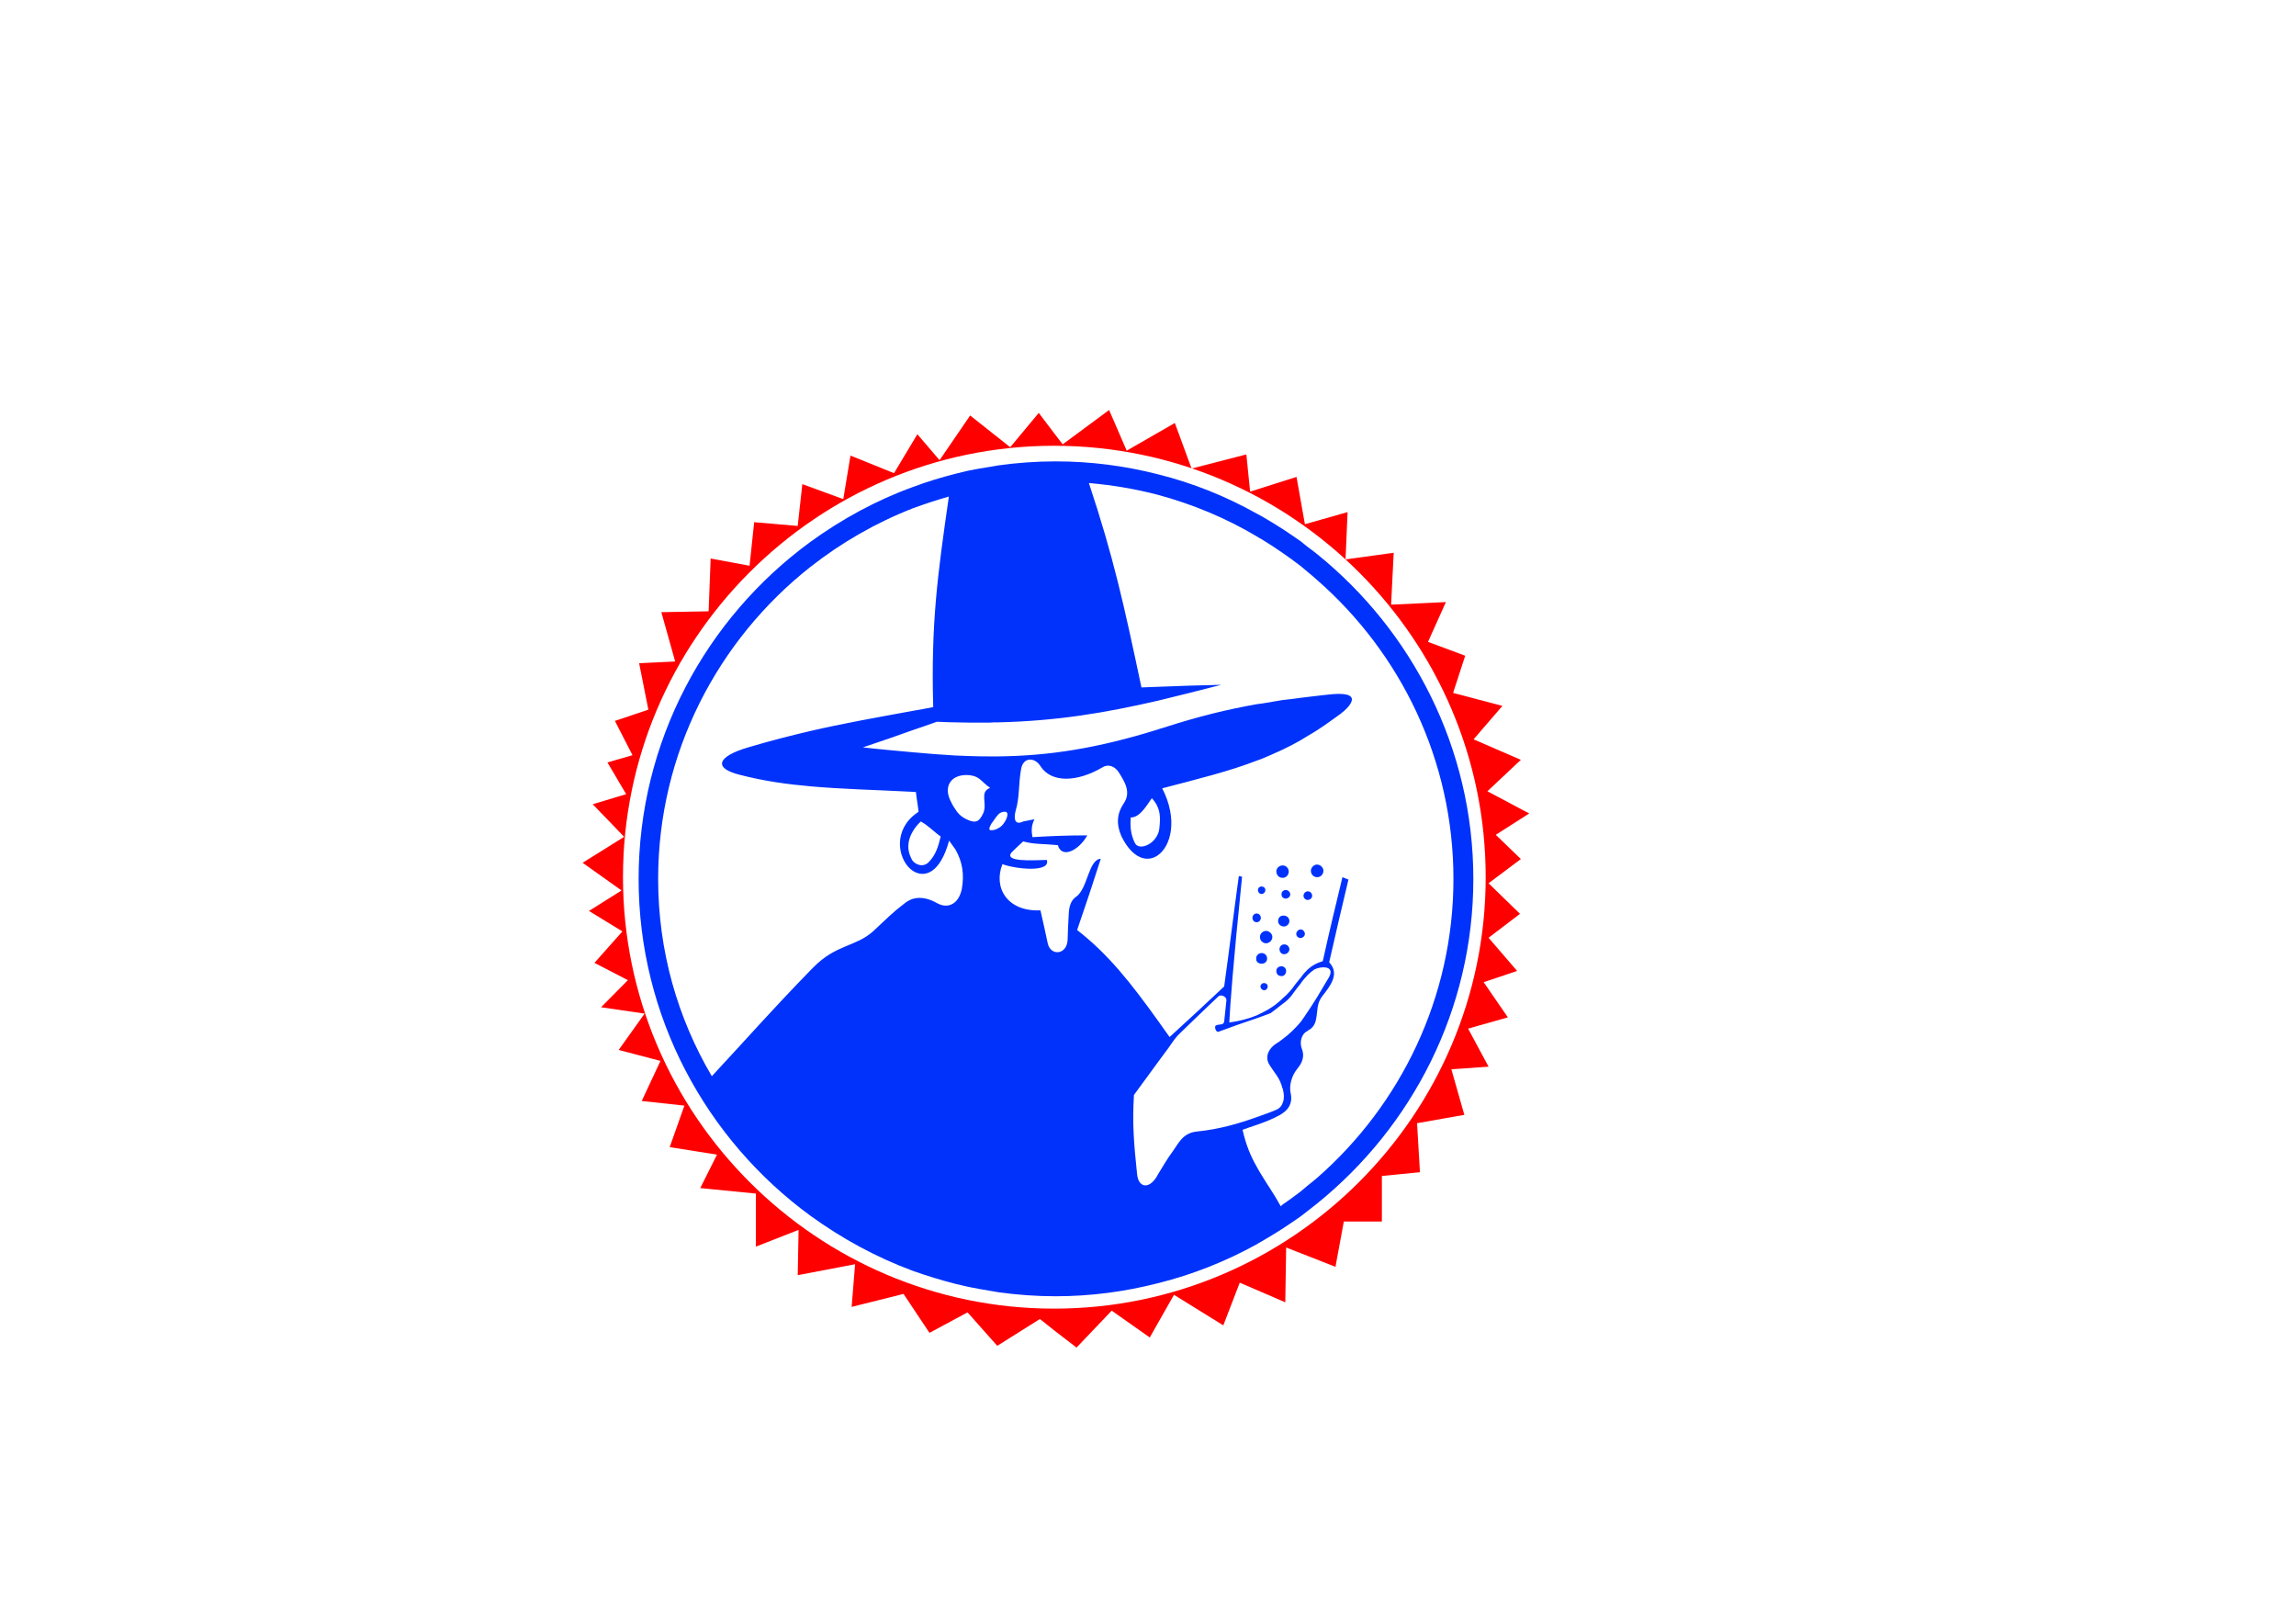 <?xml version="1.0" encoding="UTF-8" standalone="no"?>
<!-- Created using Karbon14, part of koffice: http://www.koffice.org/karbon -->

<svg
   xmlns:dc="http://purl.org/dc/elements/1.1/"
   xmlns:cc="http://creativecommons.org/ns#"
   xmlns:rdf="http://www.w3.org/1999/02/22-rdf-syntax-ns#"
   xmlns:svg="http://www.w3.org/2000/svg"
   xmlns="http://www.w3.org/2000/svg"
   xmlns:sodipodi="http://sodipodi.sourceforge.net/DTD/sodipodi-0.dtd"
   xmlns:inkscape="http://www.inkscape.org/namespaces/inkscape"
   width="430pt"
   height="400px"
   id="svg2"
   sodipodi:version="0.32"
   inkscape:version="0.48.3.1 r9886"
   sodipodi:docname="Club_mate_logo_ohne_text.svg"
   version="1.1">
  <sodipodi:namedview
     inkscape:window-height="886"
     inkscape:window-width="1680"
     inkscape:pageshadow="2"
     inkscape:pageopacity="0.0"
     borderopacity="1.0"
     bordercolor="#666666"
     pagecolor="#ffffff"
     id="base"
     inkscape:zoom="2.6498648"
     inkscape:cx="268.75"
     inkscape:cy="178.59034"
     inkscape:window-x="0"
     inkscape:window-y="27"
     inkscape:current-layer="svg2"
     showgrid="false"
     inkscape:window-maximized="1" />
  <defs
     id="defs4" />
  <g
     id="g17"
     transform="matrix(1,0,0,-1,-37.466,661.3)">
    <path
       inkscape:connector-curvature="0"
       d="m 300.672,550.008 c 59.4,0 107.784,-48.384 107.784,-107.712 0,-59.328 -48.384,-107.712 -107.784,-107.712 l 0,-5.4 5.616,-4.32 8.784,9.216 9.504,-6.696 6.048,10.656 12.312,-7.632 4.104,10.656 11.376,-4.896 0.216,13.68 12.312,-4.824 2.088,11.304 9.504,0 0,11.376 9.504,0.936 -0.72,12.24 11.808,2.088 -3.24,11.376 9.288,0.648 -5.112,9.504 9.936,2.808 -6.048,8.784 8.352,2.808 -7.128,8.28 7.848,5.976 -7.848,7.632 8.064,6.048 -6.264,6.048 8.352,5.328 -10.44,5.544 8.352,7.848 -11.808,5.112 7.2,8.352 -12.312,3.24 3.024,9.288 -9.288,3.456 4.464,9.936 -13.68,-0.648 0.648,12.96 -12.024,-1.656 0.504,11.808 -10.656,-3.024 -2.088,11.808 -11.592,-3.672 -0.936,9.288 -13.68,-3.528 -4.176,11.376 -12.024,-6.912 -4.392,10.152 -11.592,-8.568 -2.16,2.808 0,-3.168 z m 0,-215.424 c -59.256,0 -107.64,48.384 -107.64,107.712 0,59.328 48.384,107.712 107.64,107.712 l 0,3.168 -3.816,5.04 -7.128,-8.568 -10.008,7.92 -7.632,-11.16 -5.544,6.48 -5.832,-9.72 -10.872,4.392 -1.8,-10.872 -10.224,3.744 -1.152,-10.44 -10.872,0.936 -1.152,-10.872 -9.72,1.8 -0.504,-13.176 -11.808,-0.216 3.456,-12.312 -9,-0.432 2.304,-11.592 -8.352,-2.808 4.392,-8.568 -6.264,-1.8 4.68,-7.92 -8.352,-2.52 7.848,-8.136 -10.368,-6.48 9.72,-6.912 -8.136,-5.112 8.352,-5.112 -6.984,-7.848 8.352,-4.32 -6.696,-6.768 10.872,-1.584 -6.48,-9.072 10.44,-2.736 -4.68,-10.008 10.656,-1.152 -3.672,-10.368 11.808,-1.872 -4.176,-8.352 13.896,-1.368 0,-13.248 10.656,4.176 -0.216,-11.304 14.328,2.736 -0.864,-10.656 12.96,3.24 6.48,-9.72 9.504,5.112 7.416,-8.352 10.656,6.696 3.528,-2.808 0,5.4 z"
       id="path19"
       style="fill:#ff0000;fill-rule:evenodd" />
    <path
       style="fill:#0032fc;fill-rule:evenodd"
       d="M 263.562 115.188 C 258.81 115.188 253.993 115.54 249.312 116.188 C 248.593 116.332 247.876 116.418 247.156 116.562 C 245.428 116.85 243.697 117.109 241.969 117.469 C 240.817 117.757 239.674 117.993 238.594 118.281 C 234.922 119.217 231.393 120.298 227.938 121.594 C 218.793 124.906 210.223 129.593 202.375 135.281 C 176.383 154.289 159.469 184.95 159.469 219.438 C 159.469 253.853 176.383 284.523 202.375 303.531 C 210.223 309.219 218.793 313.897 227.938 317.281 C 231.393 318.505 234.922 319.595 238.594 320.531 C 239.674 320.819 240.817 321.024 241.969 321.312 C 243.697 321.673 245.428 321.962 247.156 322.25 C 247.876 322.394 248.593 322.481 249.312 322.625 C 253.993 323.273 258.81 323.625 263.562 323.625 C 272.418 323.625 280.989 322.463 289.125 320.375 C 297.837 318.215 306.108 314.904 313.812 310.656 C 314.173 310.44 314.599 310.154 315.031 309.938 C 316.759 308.93 318.563 307.861 320.219 306.781 C 321.731 305.773 323.269 304.767 324.781 303.688 C 325.357 303.255 325.986 302.745 326.562 302.312 C 327.354 301.664 328.146 301.086 328.938 300.438 C 352.625 281.286 367.906 252.054 367.906 219.438 C 367.906 186.821 352.625 157.527 328.938 138.375 C 328.146 137.727 327.354 137.138 326.562 136.562 C 325.986 136.059 325.357 135.629 324.781 135.125 C 323.269 134.045 321.731 133.039 320.219 132.031 C 318.563 130.951 316.759 129.883 315.031 128.875 C 314.599 128.659 314.173 128.435 313.812 128.219 C 306.108 123.899 297.837 120.566 289.125 118.406 C 280.989 116.318 272.418 115.188 263.562 115.188 z M 271.906 120.594 C 277.81 121.098 283.581 122.091 289.125 123.531 C 297.909 125.907 306.18 129.37 313.812 133.906 C 314.173 134.122 314.599 134.409 315.031 134.625 C 316.831 135.705 318.563 136.848 320.219 138 C 321.803 139.08 323.269 140.161 324.781 141.312 C 325.357 141.816 325.986 142.309 326.562 142.812 C 327.354 143.46 328.146 144.124 328.938 144.844 C 349.745 163.06 362.938 189.774 362.938 219.438 C 362.938 249.03 349.745 275.815 328.938 294.031 C 328.146 294.679 327.354 295.393 326.562 295.969 C 325.986 296.473 325.357 296.965 324.781 297.469 C 323.269 298.621 321.803 299.701 320.219 300.781 C 320.075 300.925 319.957 301.012 319.812 301.156 C 318.084 297.988 316.399 295.679 315.031 293.375 C 314.599 292.655 314.173 292.001 313.812 291.281 C 312.373 288.761 311.145 285.95 310.281 282.062 C 311.649 281.558 312.733 281.204 313.812 280.844 C 314.245 280.7 314.599 280.55 315.031 280.406 C 316.399 279.902 317.784 279.352 319.656 278.344 C 319.872 278.2 320.075 278.041 320.219 277.969 C 321.659 277.033 322.817 275.51 322.312 273.062 C 321.808 270.974 322.62 268.481 323.844 266.969 C 324.204 266.537 324.493 266.088 324.781 265.656 C 325.429 264.432 325.639 263.221 325.062 261.781 C 324.486 260.269 324.925 258.158 326.438 257.438 C 326.51 257.365 326.562 257.385 326.562 257.312 C 328.795 256.161 328.649 254.225 328.938 252.281 C 329.01 251.129 329.292 249.902 330.156 248.75 C 332.172 246.158 334.642 243.13 331.906 240.25 C 333.778 231.97 334.775 227.874 336.719 219.594 C 336.143 219.378 335.795 219.216 335.219 219 C 333.275 227.136 332.257 231.185 330.312 239.969 C 329.808 240.113 329.298 240.325 328.938 240.469 C 328.002 240.901 327.283 241.383 326.562 242.031 C 325.986 242.607 325.357 243.261 324.781 244.125 C 324.349 244.557 323.973 245.143 323.469 245.719 C 322.533 247.087 321.443 248.304 320.219 249.312 C 318.707 250.825 316.975 251.97 315.031 252.906 C 314.599 253.122 314.245 253.284 313.812 253.5 C 311.724 254.364 309.489 254.921 306.969 255.281 C 307.185 250.889 307.78 242.275 310.156 218.875 L 309.344 218.719 C 307.832 229.807 307.2 235.337 305.688 246.281 C 300.216 251.393 297.534 253.938 292.062 258.906 C 291.055 257.538 290.061 256.077 289.125 254.781 C 282.285 245.277 276.817 238.308 268.969 232.188 C 271.489 224.844 272.715 221.174 274.875 214.406 C 271.779 214.55 271.639 221.89 268.688 223.906 C 267.464 224.77 266.947 226.203 266.875 228.219 C 266.731 230.811 266.666 232.095 266.594 234.688 C 266.378 238.431 262.345 238.74 261.625 235.5 C 260.905 232.116 260.533 230.449 259.812 227.281 C 251.46 227.641 248.008 221.582 250.312 215.75 C 253.625 216.974 262.414 217.928 261.406 214.688 C 257.23 214.832 251.029 215.129 252.469 212.969 C 253.477 211.889 254.204 211.286 255.5 210.062 C 258.308 210.855 260.628 210.64 264.156 211 C 265.164 214.528 269.484 212.234 271.5 208.562 C 266.46 208.562 262.853 208.712 257.812 209 C 257.524 207.416 257.521 206.115 258.312 204.531 C 257.161 204.747 256.652 204.878 255.5 205.094 C 253.484 206.102 253.049 204.535 253.625 202.375 C 254.633 198.991 254.29 196.035 254.938 192.219 C 255.441 188.763 258.517 189.121 259.812 191.281 C 262.548 195.529 268.964 195.256 275.156 191.656 C 276.956 190.504 278.552 191.557 279.344 192.781 C 280.784 195.085 282.579 197.776 280.562 200.656 C 278.906 203.104 278.695 205.82 280.062 208.844 C 282.798 214.388 286.461 215.403 289.125 213.531 C 292.437 211.227 294.179 204.517 290.219 196.812 C 299.579 194.364 306.901 192.57 313.812 189.906 C 314.173 189.762 314.599 189.613 315.031 189.469 C 316.759 188.749 318.491 187.98 320.219 187.188 C 321.731 186.468 323.269 185.677 324.781 184.812 C 325.357 184.452 325.986 184.079 326.562 183.719 C 327.354 183.287 328.146 182.785 328.938 182.281 C 330.738 181.129 332.609 179.752 334.625 178.312 C 337.217 176.369 340.973 172.286 331.469 173.438 C 330.605 173.51 329.729 173.647 328.938 173.719 C 328.146 173.791 327.354 173.928 326.562 174 C 325.986 174.072 325.357 174.147 324.781 174.219 C 323.197 174.435 321.731 174.637 320.219 174.781 L 315.031 175.656 C 314.599 175.728 314.173 175.74 313.812 175.812 C 306.541 177.108 299.579 178.757 290.219 181.781 C 289.859 181.853 289.485 181.981 289.125 182.125 C 273.861 186.877 261.841 188.7 249.312 188.844 L 247.156 188.844 C 245.428 188.844 243.697 188.822 241.969 188.75 C 240.817 188.678 239.674 188.697 238.594 188.625 C 235.138 188.409 231.681 188.173 227.938 187.812 C 224.049 187.452 219.861 187.098 215.469 186.594 C 220.581 184.866 223.977 183.721 227.938 182.281 C 229.738 181.705 231.665 180.98 233.969 180.188 C 235.553 180.26 237.082 180.344 238.594 180.344 C 239.746 180.344 240.817 180.406 241.969 180.406 L 247.156 180.406 C 247.876 180.334 248.593 180.344 249.312 180.344 C 264.072 179.984 276.021 177.962 289.125 174.938 C 294.165 173.714 299.425 172.409 304.969 170.969 C 298.489 171.113 294.669 171.253 289.125 171.469 L 285.031 171.625 C 280.639 150.889 278.098 139.242 271.906 120.594 z M 236.938 123.969 C 234.13 143.553 232.455 155.435 233.031 176.531 C 231.303 176.891 229.594 177.181 227.938 177.469 C 217.786 179.341 210.439 180.628 202.375 182.5 C 197.767 183.58 192.863 184.803 187.031 186.531 C 179.039 188.835 178.023 191.781 184.719 193.438 C 190.839 195.022 196.615 195.809 202.375 196.312 C 210.367 197.032 218.434 197.184 227.938 197.688 L 228.719 197.75 C 228.935 199.766 229.159 200.712 229.375 202.656 C 228.871 203.016 228.369 203.39 227.938 203.75 C 222.826 208.286 224.554 215.174 227.938 217.406 C 230.817 219.278 234.768 218.083 237 209.875 C 237.576 210.667 238.09 211.374 238.594 212.094 C 240.25 215.046 240.876 218.143 240.156 222.031 C 239.94 223.111 239.458 224.261 238.594 225.125 C 237.514 226.133 235.913 226.549 233.969 225.469 C 232.313 224.533 230.169 223.758 227.938 224.406 C 227.29 224.622 226.617 224.965 225.969 225.469 C 222.657 227.989 221.672 229.147 218 232.531 C 213.752 236.347 208.763 235.79 203.219 241.406 L 202.375 242.25 C 192.439 252.474 187.326 258.392 177.75 268.688 C 169.182 254.143 164.344 237.365 164.344 219.438 C 164.344 187.974 179.263 159.747 202.375 141.531 C 210.079 135.483 218.721 130.506 227.938 126.906 C 230.889 125.826 233.913 124.833 236.938 123.969 z M 240.969 193.5 C 241.283 193.487 241.627 193.495 241.969 193.531 C 242.113 193.531 242.325 193.522 242.469 193.594 C 244.701 193.882 245.284 195.401 247.156 196.625 L 247.188 196.688 C 247.169 196.696 247.156 196.714 247.156 196.75 C 244.564 197.758 246.571 200.489 245.562 202.938 C 244.482 205.386 243.481 205.388 241.969 204.812 C 241.825 204.74 241.76 204.76 241.688 204.688 C 240.175 204.04 239.314 203.246 238.594 202.094 C 238.234 201.59 237.851 200.992 237.562 200.344 C 235.978 197.464 236.65 195.174 238.594 194.094 C 239.242 193.77 240.027 193.541 240.969 193.5 z M 287.625 199.281 C 288.345 200.073 288.837 200.802 289.125 201.594 C 289.773 203.106 289.716 204.828 289.5 206.844 C 289.428 207.348 289.341 207.787 289.125 208.219 C 287.973 211.027 284.311 212.381 283.375 210.438 C 282.295 208.206 282.2 206.254 282.344 204.094 C 284.576 204.094 286.113 201.441 287.625 199.281 z M 250.906 202.656 C 252.13 202.656 251.398 204.542 250.75 205.406 C 250.39 205.982 249.888 206.462 249.312 206.75 C 248.737 207.11 248.148 207.281 247.5 207.281 C 247.356 207.281 247.228 207.26 247.156 207.188 C 247.012 207.043 247.012 206.757 247.156 206.469 C 247.372 205.893 247.796 205.244 248.156 204.812 C 248.588 204.165 248.952 203.673 249.312 203.312 C 249.744 202.881 250.258 202.656 250.906 202.656 z M 229.938 205.094 C 231.81 206.102 233.25 207.692 234.906 208.844 C 234.258 211.436 233.685 213.472 231.812 215.344 C 230.661 216.424 229.018 216.121 227.938 214.969 C 227.721 214.681 227.582 214.391 227.438 214.031 C 226.573 212.303 226.498 209.939 227.938 207.562 C 228.441 206.698 229.073 205.886 229.938 205.094 z M 328.875 215.844 C 328.083 215.844 327.344 216.614 327.344 217.406 C 327.344 218.342 328.083 219 328.875 219 L 328.938 219 C 329.801 219 330.469 218.27 330.469 217.406 C 330.469 216.614 329.801 215.916 328.938 215.844 L 328.875 215.844 z M 320.219 216.062 C 319.355 216.135 318.719 216.77 318.719 217.562 C 318.719 218.427 319.355 219.156 320.219 219.156 L 320.312 219.156 C 321.104 219.156 321.812 218.499 321.812 217.562 C 321.812 216.77 321.104 216.062 320.312 216.062 L 320.219 216.062 z M 315.031 221.312 C 314.527 221.312 314.125 221.684 314.125 222.188 C 314.125 222.763 314.527 223.188 315.031 223.188 C 315.535 223.188 315.969 222.763 315.969 222.188 C 315.969 221.684 315.535 221.312 315.031 221.312 z M 321.031 222.188 C 320.743 222.188 320.435 222.378 320.219 222.594 C 320.075 222.738 320 223.024 320 223.312 C 320 223.529 320.075 223.825 320.219 223.969 C 320.435 224.185 320.743 224.344 321.031 224.344 C 321.679 224.344 322.188 223.816 322.188 223.312 C 322.188 222.737 321.679 222.188 321.031 222.188 z M 326.562 222.531 C 325.986 222.531 325.5 223.049 325.5 223.625 C 325.5 224.201 325.986 224.688 326.562 224.688 C 327.211 224.615 327.656 224.201 327.656 223.625 C 327.656 223.049 327.211 222.531 326.562 222.531 z M 313.812 228.062 C 313.164 228.062 312.75 228.58 312.75 229.156 C 312.75 229.732 313.164 230.25 313.812 230.25 C 314.389 230.25 314.844 229.732 314.844 229.156 C 314.844 228.58 314.389 228.062 313.812 228.062 z M 320.219 228.594 C 319.571 228.738 319.156 229.218 319.156 229.938 C 319.156 230.585 319.571 231.106 320.219 231.25 C 320.363 231.322 320.45 231.312 320.594 231.312 C 321.314 231.312 321.969 230.73 321.969 229.938 C 321.969 229.145 321.314 228.594 320.594 228.594 L 320.219 228.594 z M 324.781 232.031 C 324.133 232.103 323.688 232.612 323.688 233.188 C 323.688 233.691 324.133 234.188 324.781 234.188 C 325.285 234.188 325.844 233.691 325.844 233.188 C 325.844 232.54 325.285 232.031 324.781 232.031 z M 316.125 232.406 C 315.693 232.406 315.319 232.618 315.031 232.906 C 314.743 233.194 314.625 233.546 314.625 233.906 C 314.625 234.338 314.743 234.712 315.031 235 C 315.319 235.288 315.693 235.5 316.125 235.5 C 316.917 235.5 317.719 234.842 317.719 233.906 C 317.719 233.114 316.917 232.406 316.125 232.406 z M 320.719 235.781 C 320.575 235.781 320.363 235.844 320.219 235.844 C 319.787 236.06 319.5 236.496 319.5 237 C 319.5 237.504 319.787 237.94 320.219 238.156 C 320.363 238.228 320.575 238.219 320.719 238.219 C 321.367 238.219 321.969 237.648 321.969 237 C 321.969 236.28 321.367 235.781 320.719 235.781 z M 315.031 237.938 C 314.527 237.938 314.029 238.215 313.812 238.719 C 313.668 238.863 313.688 239.096 313.688 239.312 C 313.688 239.529 313.668 239.753 313.812 239.969 C 314.029 240.401 314.527 240.594 315.031 240.594 C 315.823 240.594 316.406 240.105 316.406 239.312 C 316.406 238.52 315.823 237.938 315.031 237.938 z M 320 241.25 C 319.208 241.25 318.719 241.758 318.719 242.406 C 318.719 243.198 319.208 243.688 320 243.688 L 320.219 243.688 C 320.795 243.543 321.156 243.054 321.156 242.406 C 321.156 241.83 320.795 241.394 320.219 241.25 L 320 241.25 z M 330.375 241.5 C 331.85 241.453 333.143 242.141 331.469 244.625 C 330.605 246.065 329.729 247.507 328.938 248.875 C 328.146 250.099 327.426 251.339 326.562 252.562 C 325.986 253.427 325.429 254.292 324.781 255.156 C 323.485 256.668 322.019 258.173 320.219 259.469 C 319.715 259.901 319.139 260.265 318.562 260.625 C 317.123 261.561 315.764 263.506 316.844 265.594 C 318.284 267.97 319.571 269.033 320.219 271.625 L 320.312 271.781 C 320.673 273.221 320.723 274.523 320.219 275.531 C 319.931 276.323 319.289 276.89 318.281 277.25 C 317.201 277.682 316.111 278.109 315.031 278.469 C 314.599 278.613 314.173 278.762 313.812 278.906 C 309.349 280.49 304.604 281.924 298.844 282.5 C 295.316 282.86 294.243 285.534 292.875 287.406 C 291.219 289.638 290.493 291.09 289.125 293.25 C 288.981 293.466 288.925 293.659 288.781 293.875 C 286.765 297.043 284.226 296.406 283.938 293.094 C 283.146 285.534 282.724 280.647 283.156 273.375 C 285.604 270.063 287.181 267.883 289.125 265.219 L 291.781 261.625 C 293.005 259.897 293.519 258.962 295.031 257.594 C 298.703 254.066 300.506 252.278 304.25 248.75 C 304.898 248.174 306.322 248.814 306.25 249.75 C 306.034 251.838 305.904 252.903 305.688 255.062 C 305.543 255.999 304.448 255.64 303.656 256 C 303.08 256.288 303.674 257.81 304.25 257.594 C 308.138 256.154 310.572 255.299 313.812 254.219 L 315.031 253.781 C 315.751 253.493 316.552 253.266 317.344 252.906 C 318.424 252.042 319.355 251.407 320.219 250.688 C 321.155 250.04 321.946 249.302 322.594 248.438 C 323.386 247.357 324.061 246.427 324.781 245.562 C 325.285 244.77 325.914 244.126 326.562 243.406 C 326.995 242.974 327.424 242.619 328 242.188 C 328.144 242.043 328.505 241.894 328.938 241.75 C 329.37 241.606 329.883 241.516 330.375 241.5 z M 315.688 245.438 C 315.399 245.438 315.175 245.512 315.031 245.656 C 314.887 245.8 314.75 246.065 314.75 246.281 C 314.75 246.569 314.887 246.793 315.031 246.938 C 315.175 247.082 315.399 247.219 315.688 247.219 C 316.192 247.219 316.562 246.785 316.562 246.281 C 316.562 245.777 316.192 245.438 315.688 245.438 z "
       transform="matrix(1,0,0,-1,37.466,661.3)"
       id="path23" />
  </g>
</svg>
